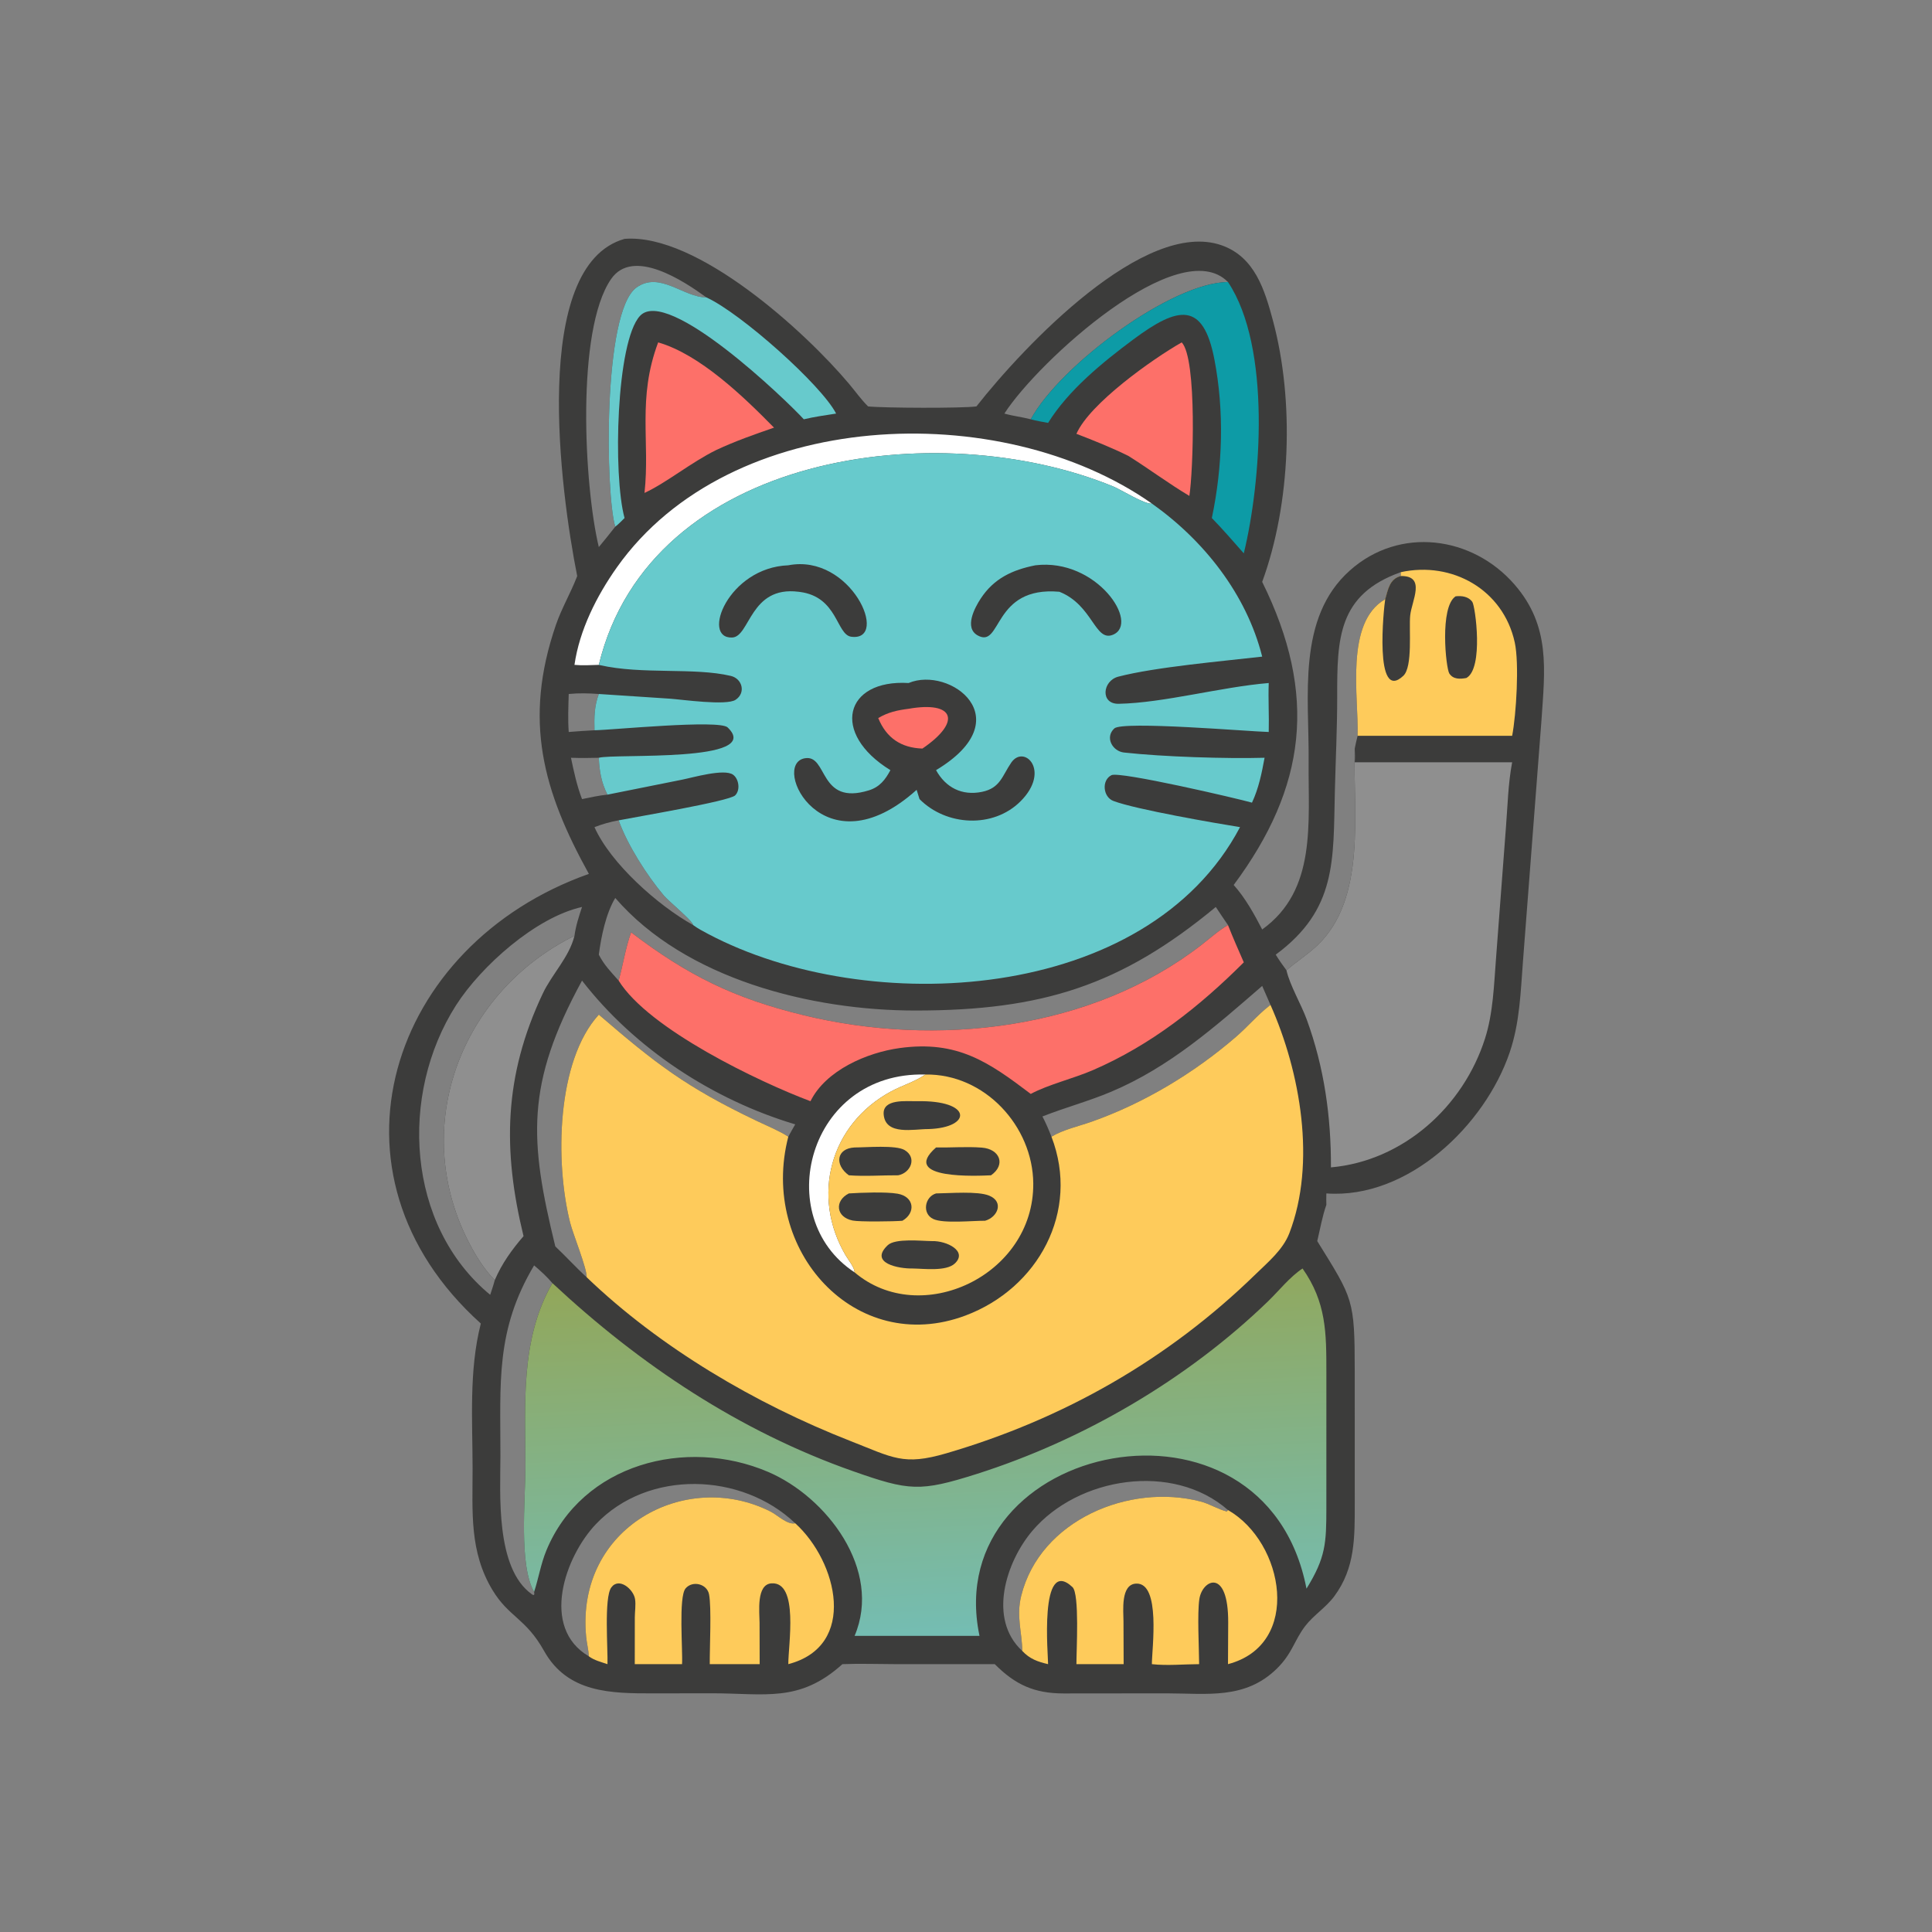 <svg version="1.1" xmlns="http://www.w3.org/2000/svg" style="display: block;" viewBox="0 0 2048 2048" width="512" height="512">
<rect x="0" y="0" width="2048" height="2048" fill="#808080" stroke="none"/>
<defs>
	<linearGradient id="Gradient1" gradientUnits="userSpaceOnUse" x1="972.692" y1="1345.8" x2="990.961" y2="1734.07">
		<stop class="stop0" offset="0" stop-opacity="1" stop-color="rgb(146,167,90)"/>
		<stop class="stop1" offset="1" stop-opacity="1" stop-color="rgb(116,189,179)"/>
	</linearGradient>
</defs>
<path transform="translate(0,0)" fill="rgb(60,60,59)" d="M 662.05 253.22 C 738.956 247.068 853.556 351.539 900.086 406.957 C 906.777 414.926 912.79 423.467 920.195 430.815 C 937.072 432.561 1020.06 432.9 1035.04 430.815 C 1085.74 366.389 1213.58 231.389 1295.01 260.042 C 1330.17 272.414 1340.65 307.38 1349.34 339.682 C 1372.27 424.854 1368.36 533.831 1337.97 616.823 C 1397.16 736.484 1384.66 834.641 1307.76 938.115 C 1320.02 951.769 1329.55 969.02 1337.97 985.282 C 1396.07 943.524 1386.58 872.432 1387.2 806.781 C 1387.84 738.604 1374.47 655.131 1430.86 604.774 C 1483.51 557.757 1560.62 567.95 1605.56 619.732 C 1643.74 663.724 1637.64 709.665 1634.03 763.464 L 1614.44 1018.6 C 1611.87 1051.65 1611.15 1083.6 1600.39 1115.41 C 1574.23 1192.77 1492.56 1271.33 1405.99 1265.08 C 1405.82 1269.12 1405.92 1273.15 1405.99 1277.19 C 1401.7 1289.37 1399.33 1303.04 1396.34 1315.62 C 1434.51 1377.25 1436.02 1376.98 1436.08 1453.92 L 1436.1 1593.91 C 1436.08 1629.51 1436.68 1662.01 1414.44 1692.05 C 1405.48 1704.15 1392.65 1711.92 1383.69 1723.53 C 1372.07 1738.59 1370.06 1752.48 1353.71 1768.62 C 1320.2 1801.69 1279.96 1795.11 1236.76 1795.01 L 1127.22 1795.12 C 1096.39 1795.04 1076.26 1785.92 1054.51 1764.07 L 948.504 1764.05 C 930.048 1764.03 911.427 1763.32 892.997 1764.07 C 847.145 1805.4 810.987 1794.86 753.518 1794.95 L 692.078 1795.05 C 647.685 1795.08 601.701 1794.68 576.767 1750.1 C 557.3 1715.29 539.42 1714.31 522.04 1685.5 C 497.443 1644.73 500.972 1602.6 500.961 1557.04 C 500.948 1505.95 496.938 1452.98 509.696 1402.99 C 332.84 1243.89 412.855 1001.13 624.237 926.366 C 575.838 838.775 554.417 764.042 589.254 662.515 C 595.364 644.709 604.815 628.877 611.515 611.529 L 611.854 610.628 C 594.094 521.531 561.962 281.585 662.05 253.22 z M 634.774 1011.97 C 640.463 1023.1 647.608 1030.27 655.793 1039.48 C 660.547 1022.35 662.924 1005.39 668.99 988.343 C 729.069 1034.03 777.883 1058.13 851.319 1076.05 C 992.318 1110.44 1156.85 1092.23 1273.91 1001.4 C 1283.06 994.301 1291.64 986.422 1301.72 980.619 C 1297.43 974.214 1292.97 967.906 1288.79 961.433 C 1188.2 1044.71 1104.9 1071.14 970.787 1071.21 C 859.907 1071.28 726.487 1037.78 652.198 951.876 C 642.314 968.259 637.196 993.038 634.774 1011.97 z M 519.622 1372.56 C 521.342 1367.39 523.106 1362.25 524.475 1356.97 C 512.935 1345.53 503.027 1329.05 495.76 1314.56 C 434.78 1193 488.584 1051.57 608.962 991.988 C 610.386 981.362 613.634 971.566 616.974 961.433 C 568.024 972.323 509.978 1024.07 483.402 1065.66 C 423.12 1160.02 430.601 1299.04 519.622 1372.56 z M 588.644 1321.25 C 599.972 1331.88 610.462 1343.54 621.912 1353.96 C 622.277 1344.58 607.42 1308.29 604.313 1295.9 C 588.225 1231.73 589.982 1124.59 634.774 1075.57 C 695.007 1127.32 726.908 1152.35 802.641 1188.42 C 813.744 1193.71 825.229 1198.29 835.638 1204.92 C 838.014 1200.52 840.455 1196.18 842.983 1191.87 C 755.669 1165.79 672.895 1111.68 616.974 1039.48 C 556.989 1149.47 561.127 1208.68 588.644 1321.25 z M 1352.34 1011.97 C 1355.82 1017.74 1359.69 1023.11 1363.7 1028.53 C 1374.27 1019.34 1386.13 1011.91 1396.37 1002.2 C 1448.93 952.346 1434.25 860.578 1436.03 794.532 L 1436.07 793.517 C 1436.96 788.969 1437.98 784.498 1439.11 780.004 C 1440.47 739.633 1425.14 659.891 1468.4 635.149 C 1471.46 624.804 1472.96 613.703 1484.85 610.628 L 1484.85 606.533 C 1418.13 630.285 1417.42 677.007 1417.48 738.424 C 1417.51 771.903 1415.83 805.287 1415.01 838.743 C 1413.21 911.819 1417.32 963.934 1352.34 1011.97 z M 566.172 1341.37 C 525.195 1410.19 530.526 1465.5 530.463 1542.97 C 530.431 1582.84 524.942 1662.41 563.77 1689.95 C 566.461 1691.85 566.704 1690.16 566.172 1687.52 C 549.858 1659.18 556.941 1589.25 556.951 1555.83 C 556.971 1489.2 551.063 1420.36 585.552 1360.14 C 579.93 1353.47 572.854 1347.01 566.172 1341.37 z M 634.774 579.915 C 640.611 572.738 646.582 565.633 652.198 558.282 C 641.916 525.035 638.662 330.952 674.564 304.883 C 699.203 286.991 724.633 315.35 748.787 315.253 C 725.231 298.163 671.042 261.931 647.716 295.88 C 610.319 350.307 619.275 515.641 634.774 579.915 z M 624.237 1755.78 C 623.852 1748.96 622 1741.84 621.337 1734.94 C 610.211 1619.09 726.819 1556.78 816.813 1602.31 C 824.054 1605.97 834.87 1616.69 842.983 1614.74 C 786.227 1560.61 686.959 1557.47 631.644 1615.68 C 598.949 1650.08 572.415 1725.4 624.237 1755.78 z M 1337.97 1045.13 C 1288.13 1088.37 1239.79 1131.16 1177.94 1157.27 C 1154.03 1167.37 1129.04 1174.01 1105.03 1183.5 C 1108.7 1190.49 1111.69 1197.57 1114.58 1204.92 C 1127.55 1197.27 1143.45 1193.91 1157.63 1188.88 C 1212.95 1169.27 1265.82 1137.4 1310.09 1099.19 C 1322.3 1088.65 1332.9 1076.04 1345.59 1066.14 L 1346.76 1065.24 L 1337.97 1045.13 z M 1064.68 438.404 C 1073.93 441.033 1083.4 442.056 1092.64 444.459 C 1123.7 387.183 1242.11 299.241 1301.72 298.98 C 1250.17 246.352 1100.21 383.094 1064.68 438.404 z M 1083.68 1750.11 C 1083.36 1729.57 1077.11 1713.42 1082.55 1691.57 C 1102.55 1611.34 1197.02 1572.01 1272.64 1591.64 C 1282.32 1594.16 1290.99 1599.89 1300.54 1602.27 L 1301.72 1600.72 C 1243.15 1549.53 1142.73 1565.71 1094.34 1622.74 C 1066.56 1655.48 1046.76 1716.14 1083.68 1750.11 z M 630.168 876.804 C 647.31 915.259 697.362 959.83 734.771 980.619 C 734.204 976.129 708.681 955.214 703.729 949.336 C 685.806 928.065 665.211 895.836 655.793 869.597 C 646.675 871.227 638.813 873.491 630.168 876.804 z M 602.872 735.664 C 602.489 749.054 601.884 762.562 602.872 775.932 C 611.968 775.226 621.053 774.538 630.168 774.108 C 629.864 760.291 629.908 748.786 634.774 735.664 C 624.035 734.887 613.599 734.585 602.872 735.664 z M 605.25 803.26 C 608.406 818.195 611.486 832.779 616.974 847.079 C 625.918 845.268 634.865 843.235 643.958 842.349 C 637.515 829.921 635.321 817.1 634.774 803.26 C 624.887 803.567 615.14 803.593 605.25 803.26 z"/>
<path transform="translate(0,0)" fill="rgb(255,255,255)" d="M 905.906 1348.75 C 816.946 1290.52 856.155 1135.73 980.996 1139.04 C 969.794 1146.77 956.44 1150.53 944.535 1156.97 C 879.669 1192.04 859.55 1268.21 896.541 1330.9 C 899.239 1335.47 905.951 1343.7 905.906 1348.75 z"/>
<path transform="translate(0,0)" fill="rgb(103,202,204)" d="M 652.198 558.282 C 641.916 525.035 638.662 330.952 674.564 304.883 C 699.203 286.991 724.633 315.35 748.787 315.253 C 785.482 332.039 870.901 408.258 886.321 438.404 C 874.863 440.175 863.366 441.804 852.07 444.459 C 833.442 424.117 707.719 303.153 678.379 334.899 C 653.246 362.093 649.617 503.548 662.05 549.146 C 658.867 552.318 655.785 555.56 652.198 558.282 z"/>
<path transform="translate(0,0)" fill="rgb(253,112,105)" d="M 1252.67 362.95 C 1269.17 380.153 1264.75 501.321 1260.77 525.676 C 1238.8 512.585 1217.92 496.951 1196.16 483.312 C 1178.26 474.431 1159.67 467.085 1141.06 459.875 C 1155.01 427.863 1221.52 380.658 1252.67 362.95 z"/>
<path transform="translate(0,0)" fill="rgb(253,112,105)" d="M 697.679 362.95 C 742.093 375.73 788.545 420.826 820.498 453.329 C 799.649 460.483 779.308 467.664 759.324 477.002 C 732.191 490.36 707.106 511.384 683.194 522.529 C 689.192 467.988 675.347 422.45 697.679 362.95 z"/>
<path transform="translate(0,0)" fill="rgb(255,255,255)" d="M 608.962 704.797 C 614.228 667.94 632.521 631.646 653.904 601.443 C 774.01 431.796 1060.59 420.921 1221.03 533.794 C 1214.02 535.205 1188.21 519.006 1179.9 515.603 C 994.126 439.464 689.262 479.812 634.774 704.797 C 626.003 705.018 617.753 705.61 608.962 704.797 z"/>
<path transform="translate(0,0)" fill="rgb(13,155,166)" d="M 1092.64 444.459 C 1123.7 387.183 1242.11 299.241 1301.72 298.98 C 1347.84 368.104 1336.89 510.993 1318.48 586.585 C 1307.35 573.97 1296.35 561.189 1284.6 549.146 C 1296.1 494.488 1297.91 435.784 1287.28 380.822 C 1275.42 319.555 1249.16 324.268 1201.45 359.768 C 1168.84 384.031 1132.64 413.448 1111.01 448.288 C 1104.93 447.097 1098.59 446.161 1092.64 444.459 z"/>
<path transform="translate(0,0)" fill="rgb(143,143,143)" d="M 524.475 1356.97 C 512.935 1345.53 503.027 1329.05 495.76 1314.56 C 434.78 1193 488.584 1051.57 608.962 991.988 C 603.384 1014.73 585.2 1032.41 575.336 1053.26 C 533.941 1140.78 532.758 1219.34 554.971 1310.37 C 542.437 1324.91 532.136 1339.22 524.475 1356.97 z"/>
<path transform="translate(0,0)" fill="rgb(254,203,91)" d="M 1484.85 606.533 C 1539.43 594.648 1593.45 625.071 1605.69 680.934 C 1610.58 703.23 1607.32 757.157 1602.94 780.004 L 1439.11 780.004 C 1440.47 739.633 1425.14 659.891 1468.4 635.149 C 1471.46 624.804 1472.96 613.703 1484.85 610.628 L 1484.85 606.533 z"/>
<path transform="translate(0,0)" fill="rgb(60,60,59)" d="M 1543.04 632.117 C 1549.44 631.366 1556.76 632.327 1560.74 638.083 C 1563.88 642.63 1572.92 708.586 1554.4 718.706 C 1547.85 719.879 1540.56 720.352 1536.36 713.981 C 1532.7 708.429 1525.85 643.317 1543.04 632.117 z"/>
<path transform="translate(0,0)" fill="rgb(60,60,59)" d="M 1484.85 610.628 C 1512.09 610.147 1496.43 636.837 1494.86 652.463 C 1493.41 666.971 1497.78 706.801 1487.58 716.384 C 1456.21 745.837 1466.95 643.435 1468.4 635.149 C 1471.46 624.804 1472.96 613.703 1484.85 610.628 z"/>
<path transform="translate(0,0)" fill="rgb(254,203,91)" d="M 624.237 1755.78 C 623.852 1748.96 622 1741.84 621.337 1734.94 C 610.211 1619.09 726.819 1556.78 816.813 1602.31 C 824.054 1605.97 834.87 1616.69 842.983 1614.74 C 887.884 1655.51 909.417 1744.81 835.638 1764.07 C 835.533 1743.93 847.004 1676.68 817.899 1678.41 C 801.385 1679.4 805.15 1709.22 805.169 1720.1 L 805.286 1764.07 L 752.37 1764.07 C 752.222 1746.86 754.368 1704.05 751.61 1690.02 C 749.426 1678.92 734.134 1675.1 726.748 1683.78 C 719.123 1692.75 723.854 1749.23 723.007 1764.07 L 672.884 1764.07 L 672.924 1714.59 C 672.952 1708.32 674.145 1701.16 673.166 1695.03 C 671.523 1684.74 656.243 1671.56 648.018 1682.75 C 640.141 1693.48 644.505 1748.53 643.958 1764.07 C 637.467 1761.89 629.761 1759.97 624.237 1755.78 z"/>
<path transform="translate(0,0)" fill="rgb(254,203,91)" d="M 1083.68 1750.11 C 1083.36 1729.57 1077.11 1713.42 1082.55 1691.57 C 1102.55 1611.34 1197.02 1572.01 1272.64 1591.64 C 1282.32 1594.16 1290.99 1599.89 1300.54 1602.27 L 1301.72 1600.72 C 1361.53 1634.97 1380.52 1743.39 1301.72 1764.07 L 1301.94 1719.87 C 1302.18 1661.54 1274.52 1674.22 1271.37 1695.05 C 1269.05 1710.36 1271.02 1746.72 1271.13 1764.07 C 1254.93 1764.13 1237.07 1765.88 1221.03 1764.07 C 1221.07 1747.83 1230.7 1677.58 1204.42 1678.68 C 1187.67 1679.38 1190.91 1707.76 1190.94 1718.65 L 1191.11 1764.07 L 1141.06 1764.07 C 1140.97 1749.83 1144.52 1689.56 1136.87 1682.39 C 1101.09 1648.87 1111.26 1756.98 1111.01 1764.07 C 1099.98 1761.51 1091.64 1758.59 1083.68 1750.11 z"/>
<path transform="translate(0,0)" fill="rgb(253,112,105)" d="M 1301.72 980.619 C 1306.96 993.934 1312.74 1007.01 1318.48 1020.12 C 1271.41 1067.14 1219.97 1107.83 1158.44 1134.43 C 1138.04 1143.25 1110.92 1149.74 1092.64 1159.61 C 1047.98 1125.77 1014.9 1102.58 953.682 1110.99 C 919.185 1115.74 875.405 1134.45 859.141 1167.33 C 805.075 1147.07 687.5 1090.91 655.793 1039.48 C 660.547 1022.35 662.924 1005.39 668.99 988.343 C 729.069 1034.03 777.883 1058.13 851.319 1076.05 C 992.318 1110.44 1156.85 1092.23 1273.91 1001.4 C 1283.06 994.301 1291.64 986.422 1301.72 980.619 z"/>
<path transform="translate(0,0)" fill="rgb(254,203,91)" d="M 980.996 1139.04 C 1043.62 1138.06 1094.92 1193.67 1095.31 1254.71 C 1095.92 1352.23 975.79 1408.18 905.906 1348.75 C 905.951 1343.7 899.239 1335.47 896.541 1330.9 C 859.55 1268.21 879.669 1192.04 944.535 1156.97 C 956.44 1150.53 969.794 1146.77 980.996 1139.04 z"/>
<path transform="translate(0,0)" fill="rgb(60,60,59)" d="M 992.259 1216.36 C 1008.31 1216.65 1024.8 1215.27 1040.78 1216.52 C 1060.02 1218.02 1066.44 1234.76 1050.52 1245.86 C 1037.49 1246.43 952.957 1250.81 992.259 1216.36 z"/>
<path transform="translate(0,0)" fill="rgb(60,60,59)" d="M 992.259 1265.08 C 1006.51 1264.97 1036.4 1262.37 1048.62 1267.44 C 1064.52 1274.03 1057.55 1290.37 1044.19 1294.05 C 1031.02 1293.93 1000.17 1297.21 989.418 1292.24 C 977.132 1286.57 980.186 1268.65 992.259 1265.08 z"/>
<path transform="translate(0,0)" fill="rgb(60,60,59)" d="M 899.834 1265.08 C 912.95 1264.24 939.167 1263.23 951.497 1265.38 C 969.257 1268.48 971.002 1285.68 956.595 1294.05 C 947.883 1294.85 911.194 1295.3 903.88 1293.83 C 885.968 1290.24 884.466 1272.81 899.834 1265.08 z"/>
<path transform="translate(0,0)" fill="rgb(60,60,59)" d="M 987.973 1315.62 C 1003.49 1315.12 1026.02 1326.27 1012.18 1339.32 C 1002.99 1347.99 979.355 1344.79 967.25 1344.65 C 953.09 1344.96 920.763 1339.12 941.038 1319.97 C 949.09 1312.36 976.936 1315.55 987.973 1315.62 z"/>
<path transform="translate(0,0)" fill="rgb(60,60,59)" d="M 905.906 1216.36 C 918.175 1216.35 949.648 1213.57 958.936 1219.12 C 972.453 1227.2 965.312 1243.38 952.12 1245.86 C 934.819 1245.73 917.062 1247.19 899.834 1245.86 C 884.396 1234.81 886.59 1217.34 905.906 1216.36 z"/>
<path transform="translate(0,0)" fill="rgb(60,60,59)" d="M 971.663 1167.33 C 1031.26 1165.97 1030.47 1195.45 984.25 1196.86 C 968.968 1196.72 938.631 1204.04 936.732 1181.4 C 935.307 1164.4 961.05 1167.53 971.663 1167.33 z"/>
<path transform="translate(0,0)" fill="rgb(143,143,143)" d="M 1363.7 1028.53 C 1374.27 1019.34 1386.13 1011.91 1396.37 1002.2 C 1448.93 952.346 1434.25 860.578 1436.03 794.532 L 1436.07 793.517 C 1436.24 798.383 1436.41 803.183 1436.07 808.048 L 1602.94 808.048 C 1598.62 830.828 1598.17 854.341 1596.33 877.424 L 1585.87 1015.6 C 1583.66 1043.9 1582.85 1073.62 1574.21 1100.8 C 1551.26 1172.99 1487.58 1230.65 1410.85 1237.48 C 1411.04 1183.63 1403.74 1131.59 1385.23 1080.83 C 1379.25 1064.42 1367.37 1044.67 1363.7 1028.53 z"/>
<path transform="translate(0,0)" fill="url(#Gradient1)" d="M 585.552 1360.14 C 678.428 1446.81 783.845 1517.15 904.193 1559.51 C 963.76 1580.48 975.267 1581.51 1035.1 1562.54 C 1148.16 1526.67 1258.66 1462.21 1344.28 1379.34 C 1355.97 1368.02 1367.21 1353.6 1380.75 1344.65 C 1406.02 1380.56 1406.02 1412.9 1406.01 1454.86 L 1406 1598.35 C 1405.97 1635.67 1405.4 1650.97 1384.93 1684.03 C 1340.83 1455.92 996.204 1527.86 1038.12 1733.18 L 1038.31 1734.08 L 905.906 1734.08 C 935.519 1664.31 876.472 1586.88 814.243 1560.28 C 727.254 1523.1 617.201 1551.65 579.233 1643.41 C 573.255 1657.86 570.992 1672.83 566.172 1687.52 C 549.858 1659.18 556.941 1589.25 556.951 1555.83 C 556.971 1489.2 551.063 1420.36 585.552 1360.14 z"/>
<path transform="translate(0,0)" fill="rgb(254,203,91)" d="M 1346.76 1065.24 C 1378.53 1136.5 1395.4 1232.81 1366.77 1307.22 C 1360 1324.81 1344.17 1337.89 1330.98 1350.74 C 1238.09 1441.29 1126.9 1504.43 1003.02 1540.6 C 957.557 1553.87 946.858 1545.29 901.184 1527.4 C 801.003 1488.15 699.732 1428.7 621.912 1353.96 C 622.277 1344.58 607.42 1308.29 604.313 1295.9 C 588.225 1231.73 589.982 1124.59 634.774 1075.57 C 695.007 1127.32 726.908 1152.35 802.641 1188.42 C 813.744 1193.71 825.229 1198.29 835.638 1204.92 C 804.462 1325.32 906.757 1438.19 1023.32 1394.57 C 1100.34 1365.75 1145.18 1284.32 1114.58 1204.92 C 1127.55 1197.27 1143.45 1193.91 1157.63 1188.88 C 1212.95 1169.27 1265.82 1137.4 1310.09 1099.19 C 1322.3 1088.65 1332.9 1076.04 1345.59 1066.14 L 1346.76 1065.24 z"/>
<path transform="translate(0,0)" fill="rgb(103,202,204)" d="M 634.774 704.797 C 689.262 479.812 994.126 439.464 1179.9 515.603 C 1188.21 519.006 1214.02 535.205 1221.03 533.794 C 1276.13 572.773 1321.33 629.908 1337.97 696.046 C 1296.82 700.798 1224.72 707.053 1185.41 717.294 C 1168.62 721.666 1166.06 746.451 1185.89 746.05 C 1233.85 745.082 1294.09 728.254 1344.91 724.024 C 1344.27 741.346 1345.38 758.63 1344.91 775.932 C 1325.93 775.578 1190.01 763.933 1181.18 772.19 C 1171 781.715 1179.3 796.356 1191.49 797.706 C 1232.92 802.293 1300.3 804.398 1340.5 803.26 C 1337.54 819.459 1334.22 835.846 1327.15 850.842 C 1311.74 846.438 1186.88 817.388 1178.21 821.712 C 1167.46 827.073 1169.25 844.82 1180.14 849.002 C 1203.59 858.012 1289.02 872.717 1314.48 876.804 C 1215.79 1063.74 920.05 1079.66 750.57 989.987 C 745.161 987.125 739.707 984.251 734.771 980.619 C 734.204 976.129 708.681 955.214 703.729 949.336 C 685.806 928.065 665.211 895.836 655.793 869.597 C 672.761 866.193 772.855 849.391 779.274 843.162 C 784.975 837.63 783.307 825.746 777.127 821.252 C 767.742 814.427 733.928 824.382 723.002 826.501 L 643.958 842.349 C 637.515 829.921 635.321 817.1 634.774 803.26 C 651.73 798.599 810.486 808.706 771.338 771.106 C 762.381 762.503 648.22 773.887 630.168 774.108 C 629.864 760.291 629.908 748.786 634.774 735.664 L 710.361 740.64 C 722.719 741.531 769.963 748.24 779.699 741.851 C 790.955 734.464 786.86 719.372 774.711 716.495 C 735.787 707.28 680.793 715.289 635.744 705.028 L 634.774 704.797 z"/>
<path transform="translate(0,0)" fill="rgb(60,60,59)" d="M 1097.57 599.235 C 1162.45 591.331 1208.92 661.05 1179.65 672.911 C 1160.58 680.639 1158.49 641.36 1122.98 627.294 C 1051.74 621.026 1062.22 687.974 1036.35 673.553 C 1021.85 665.468 1033.19 644.237 1039.64 634.434 C 1053.7 613.083 1073.23 604.064 1097.57 599.235 z"/>
<path transform="translate(0,0)" fill="rgb(60,60,59)" d="M 835.638 599.235 C 902.196 586.38 943.491 680.167 902.468 674.986 C 886.432 672.961 888.271 632.687 847.843 627.462 L 846.463 627.294 C 794.912 620.809 795.132 675.036 776.129 675.804 C 742.896 677.147 771.901 601.642 835.638 599.235 z"/>
<path transform="translate(0,0)" fill="rgb(60,60,59)" d="M 963.165 724.024 C 1006.78 705.639 1082.94 761.884 992.259 816.389 C 1002.38 834.77 1019.65 843.83 1041.09 839.366 C 1060.4 835.343 1062.39 822.359 1071.96 808.407 C 1085.53 788.635 1114.25 816.908 1081.87 849.354 C 1052.81 878.47 1002.94 875.596 974.731 847.079 L 971.663 837.275 C 872.886 926.093 816.328 810.299 853.121 803.797 C 877.793 799.438 867.42 854.426 921.003 837.816 C 932.507 834.25 938.473 826.551 943.868 816.389 C 880.276 777.293 895.233 719.922 963.165 724.024 z"/>
<path transform="translate(0,0)" fill="rgb(253,112,105)" d="M 963.165 751.338 C 1011.73 742.832 1019.72 764.981 977.789 793.517 C 955.23 792.735 939.604 782.342 930.964 761.181 C 941.499 754.933 951.218 752.874 963.165 751.338 z"/>
</svg>